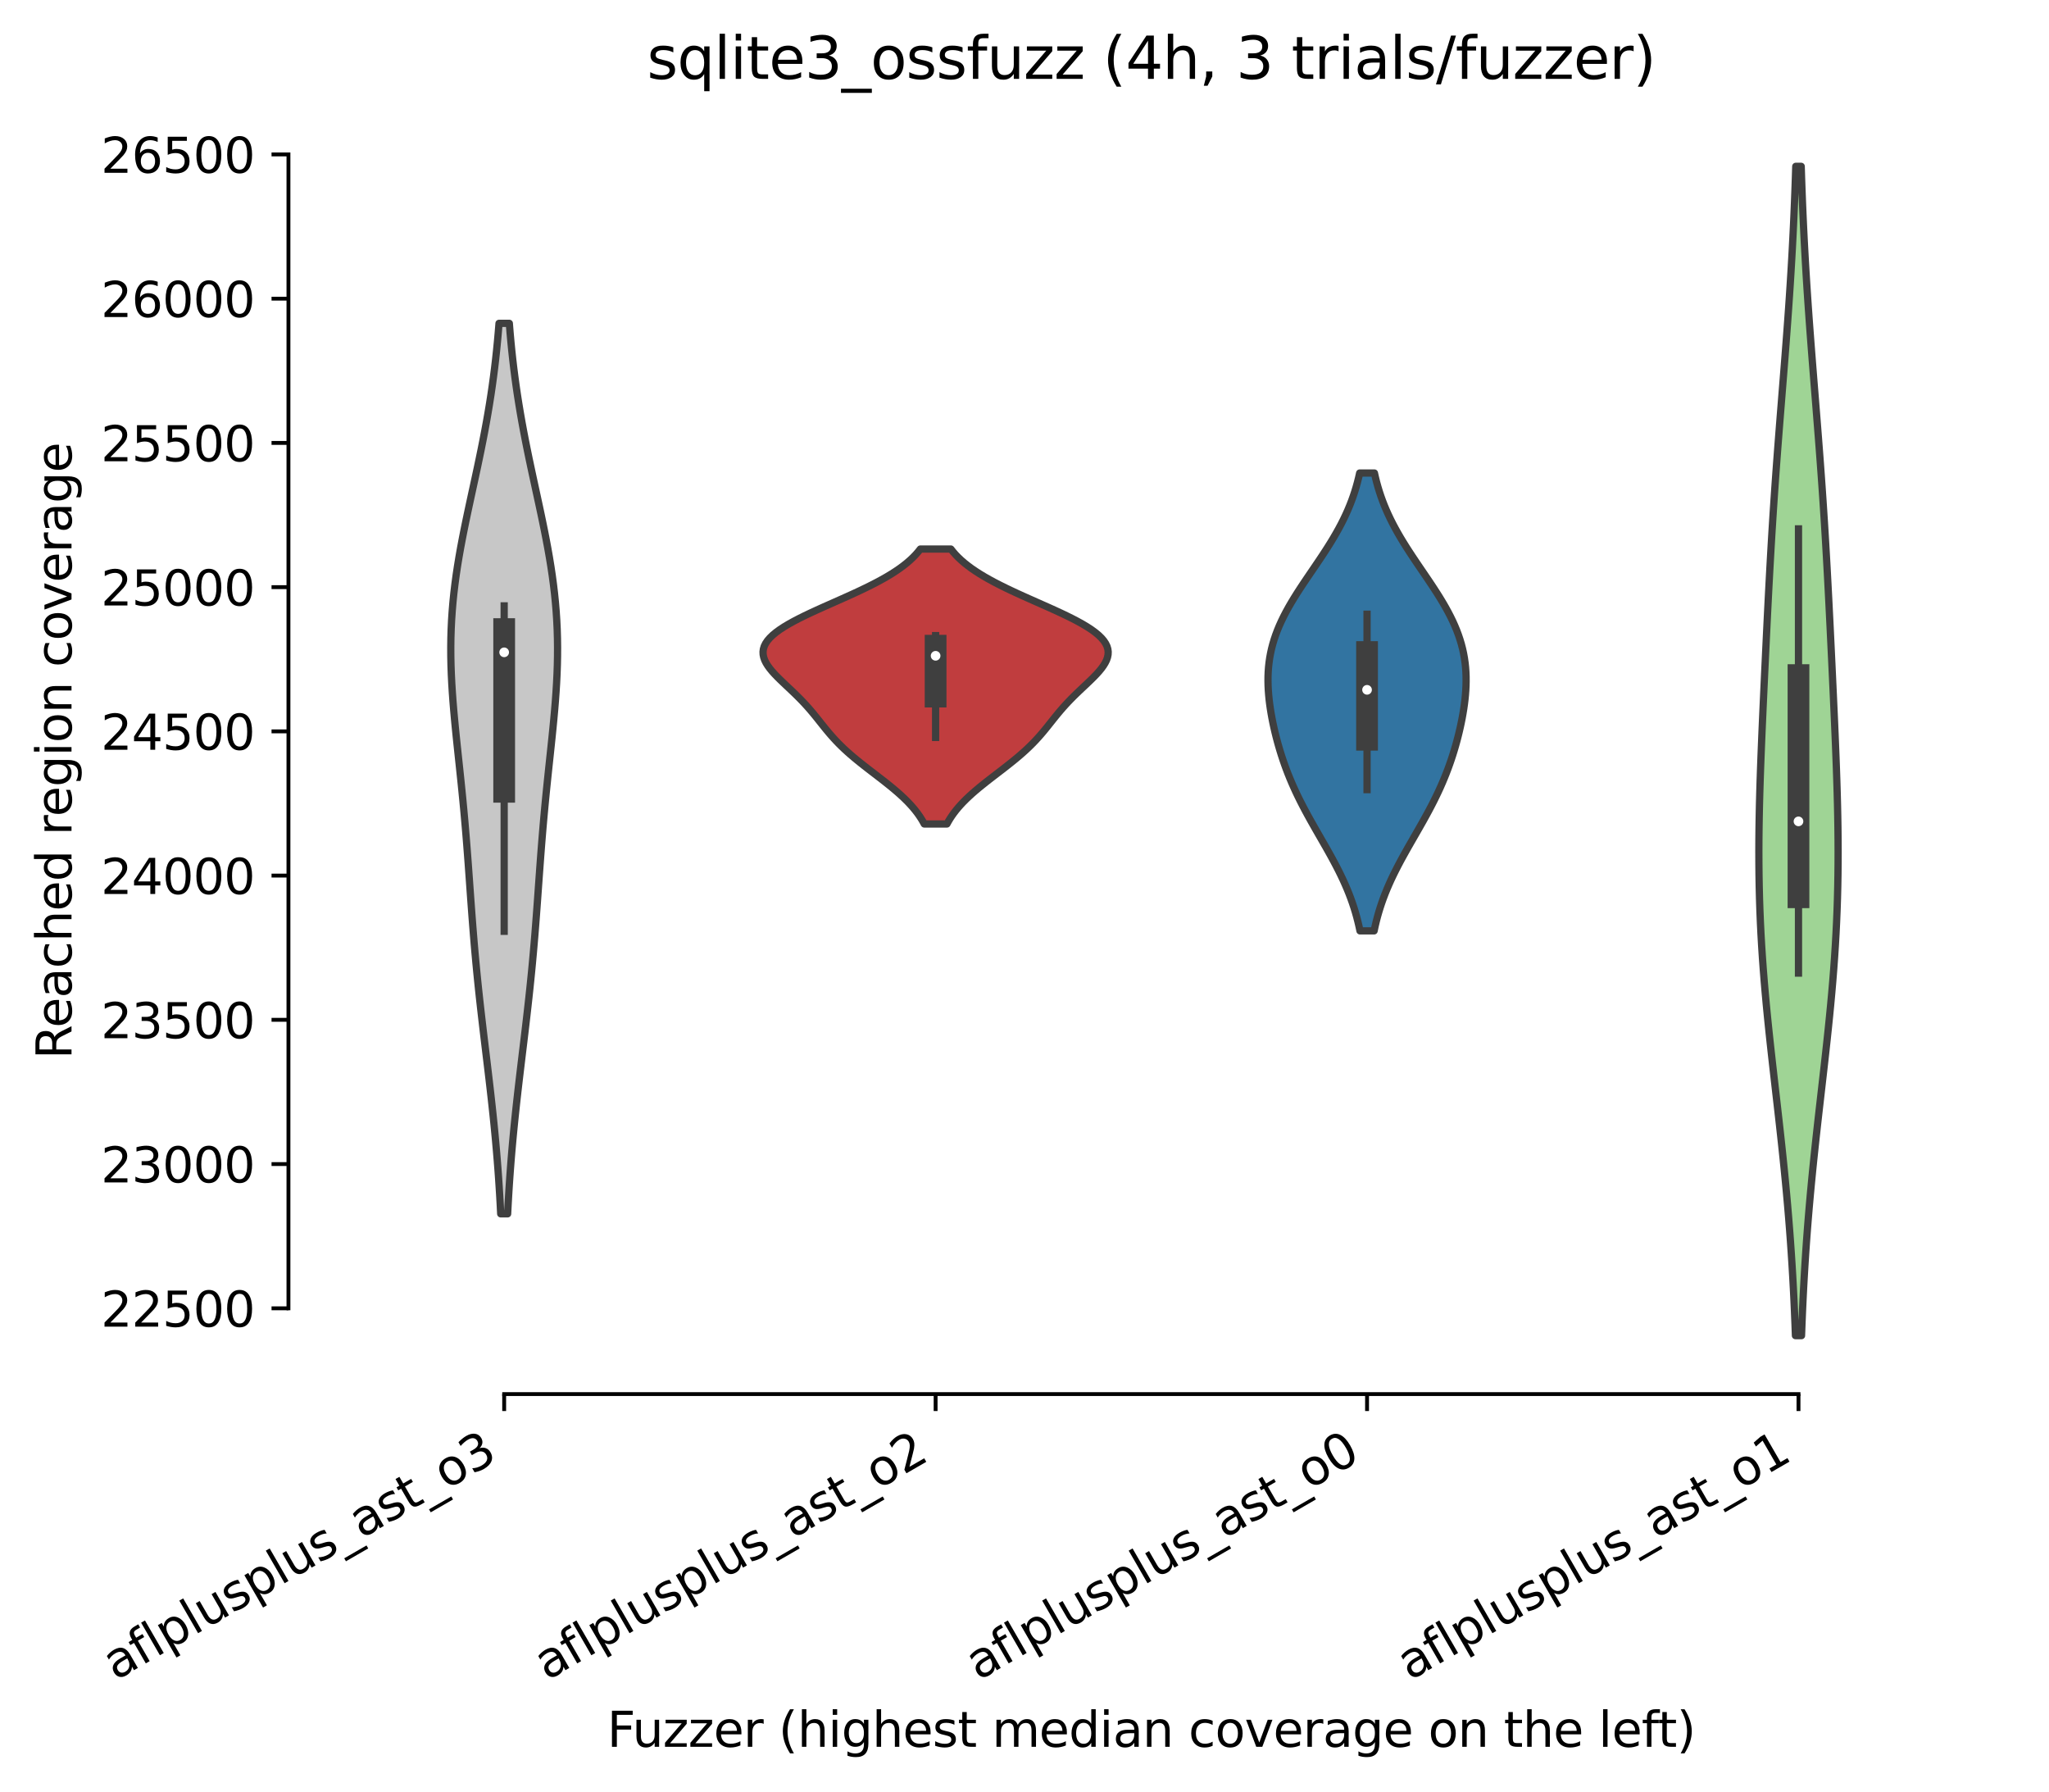 <?xml version="1.0" encoding="utf-8" standalone="no"?>
<!DOCTYPE svg PUBLIC "-//W3C//DTD SVG 1.1//EN"
  "http://www.w3.org/Graphics/SVG/1.1/DTD/svg11.dtd">
<svg xmlns:xlink="http://www.w3.org/1999/xlink" width="424.011pt" height="370.687pt" viewBox="0 0 424.011 370.687" xmlns="http://www.w3.org/2000/svg" version="1.1">
 <defs>
  <style type="text/css">*{stroke-linejoin: round; stroke-linecap: butt}</style>
 </defs>
 <g id="figure_1">
  <g id="patch_1">
   <path d="M 0 370.687 
L 424.011 370.687 
L 424.011 0 
L 0 0 
z
" style="fill: #ffffff"/>
  </g>
  <g id="axes_1">
   <g id="patch_2">
    <path d="M 59.691 288.43 
L 416.811 288.43 
L 416.811 22.318 
L 59.691 22.318 
z
" style="fill: #ffffff"/>
   </g>
   <g id="PolyCollection_1">
    <defs>
     <path id="mc267f695da" d="M 105.049 -119.552 
L 103.613 -119.552 
L 103.516 -121.413 
L 103.411 -123.274 
L 103.296 -125.135 
L 103.171 -126.996 
L 103.037 -128.857 
L 102.892 -130.718 
L 102.737 -132.579 
L 102.573 -134.44 
L 102.399 -136.301 
L 102.217 -138.162 
L 102.026 -140.023 
L 101.827 -141.884 
L 101.621 -143.745 
L 101.41 -145.606 
L 101.193 -147.467 
L 100.973 -149.328 
L 100.75 -151.189 
L 100.526 -153.05 
L 100.302 -154.911 
L 100.079 -156.772 
L 99.859 -158.633 
L 99.642 -160.494 
L 99.43 -162.355 
L 99.223 -164.216 
L 99.023 -166.077 
L 98.831 -167.938 
L 98.645 -169.799 
L 98.468 -171.66 
L 98.298 -173.521 
L 98.136 -175.382 
L 97.981 -177.243 
L 97.832 -179.104 
L 97.689 -180.965 
L 97.55 -182.826 
L 97.414 -184.687 
L 97.281 -186.548 
L 97.148 -188.409 
L 97.014 -190.27 
L 96.879 -192.131 
L 96.739 -193.992 
L 96.595 -195.853 
L 96.446 -197.715 
L 96.29 -199.576 
L 96.127 -201.437 
L 95.957 -203.298 
L 95.78 -205.159 
L 95.596 -207.02 
L 95.407 -208.881 
L 95.212 -210.742 
L 95.015 -212.603 
L 94.816 -214.464 
L 94.619 -216.325 
L 94.424 -218.186 
L 94.236 -220.047 
L 94.056 -221.908 
L 93.888 -223.769 
L 93.735 -225.63 
L 93.6 -227.491 
L 93.485 -229.352 
L 93.393 -231.213 
L 93.327 -233.074 
L 93.289 -234.935 
L 93.282 -236.796 
L 93.305 -238.657 
L 93.362 -240.518 
L 93.451 -242.379 
L 93.575 -244.24 
L 93.731 -246.101 
L 93.92 -247.962 
L 94.141 -249.823 
L 94.392 -251.684 
L 94.671 -253.545 
L 94.975 -255.406 
L 95.303 -257.267 
L 95.652 -259.128 
L 96.018 -260.989 
L 96.398 -262.85 
L 96.789 -264.711 
L 97.188 -266.572 
L 97.591 -268.433 
L 97.996 -270.294 
L 98.4 -272.155 
L 98.799 -274.016 
L 99.191 -275.877 
L 99.574 -277.738 
L 99.945 -279.599 
L 100.303 -281.46 
L 100.646 -283.321 
L 100.974 -285.182 
L 101.284 -287.043 
L 101.576 -288.904 
L 101.85 -290.765 
L 102.105 -292.626 
L 102.342 -294.487 
L 102.561 -296.348 
L 102.762 -298.209 
L 102.946 -300.07 
L 103.112 -301.931 
L 103.263 -303.792 
L 105.398 -303.792 
L 105.398 -303.792 
L 105.549 -301.931 
L 105.716 -300.07 
L 105.899 -298.209 
L 106.1 -296.348 
L 106.319 -294.487 
L 106.556 -292.626 
L 106.811 -290.765 
L 107.085 -288.904 
L 107.378 -287.043 
L 107.688 -285.182 
L 108.015 -283.321 
L 108.358 -281.46 
L 108.716 -279.599 
L 109.088 -277.738 
L 109.47 -275.877 
L 109.863 -274.016 
L 110.262 -272.155 
L 110.665 -270.294 
L 111.07 -268.433 
L 111.474 -266.572 
L 111.873 -264.711 
L 112.264 -262.85 
L 112.644 -260.989 
L 113.009 -259.128 
L 113.358 -257.267 
L 113.686 -255.406 
L 113.99 -253.545 
L 114.269 -251.684 
L 114.52 -249.823 
L 114.741 -247.962 
L 114.93 -246.101 
L 115.087 -244.24 
L 115.21 -242.379 
L 115.3 -240.518 
L 115.356 -238.657 
L 115.38 -236.796 
L 115.372 -234.935 
L 115.334 -233.074 
L 115.268 -231.213 
L 115.177 -229.352 
L 115.062 -227.491 
L 114.926 -225.63 
L 114.773 -223.769 
L 114.605 -221.908 
L 114.425 -220.047 
L 114.237 -218.186 
L 114.043 -216.325 
L 113.845 -214.464 
L 113.646 -212.603 
L 113.449 -210.742 
L 113.255 -208.881 
L 113.065 -207.02 
L 112.881 -205.159 
L 112.704 -203.298 
L 112.534 -201.437 
L 112.371 -199.576 
L 112.215 -197.715 
L 112.066 -195.853 
L 111.922 -193.992 
L 111.783 -192.131 
L 111.647 -190.27 
L 111.513 -188.409 
L 111.38 -186.548 
L 111.247 -184.687 
L 111.111 -182.826 
L 110.973 -180.965 
L 110.829 -179.104 
L 110.681 -177.243 
L 110.525 -175.382 
L 110.363 -173.521 
L 110.193 -171.66 
L 110.016 -169.799 
L 109.831 -167.938 
L 109.638 -166.077 
L 109.438 -164.216 
L 109.231 -162.355 
L 109.019 -160.494 
L 108.803 -158.633 
L 108.582 -156.772 
L 108.359 -154.911 
L 108.135 -153.05 
L 107.911 -151.189 
L 107.688 -149.328 
L 107.468 -147.467 
L 107.251 -145.606 
L 107.04 -143.745 
L 106.834 -141.884 
L 106.636 -140.023 
L 106.444 -138.162 
L 106.262 -136.301 
L 106.088 -134.44 
L 105.924 -132.579 
L 105.769 -130.718 
L 105.625 -128.857 
L 105.49 -126.996 
L 105.365 -125.135 
L 105.25 -123.274 
L 105.145 -121.413 
L 105.049 -119.552 
z
" style="stroke: #3f3f3f; stroke-width: 1.5"/>
    </defs>
    <g clip-path="url(#p5439f43800)">
     <use xlink:href="#mc267f695da" x="0" y="370.687" style="fill: #c7c7c7; stroke: #3f3f3f; stroke-width: 1.5"/>
    </g>
   </g>
   <g id="PolyCollection_2">
    <defs>
     <path id="m2f922501c6" d="M 195.957 -200.209 
L 191.265 -200.209 
L 190.947 -200.784 
L 190.599 -201.358 
L 190.219 -201.933 
L 189.807 -202.507 
L 189.361 -203.082 
L 188.882 -203.657 
L 188.37 -204.231 
L 187.826 -204.806 
L 187.25 -205.38 
L 186.643 -205.955 
L 186.009 -206.53 
L 185.348 -207.104 
L 184.664 -207.679 
L 183.961 -208.253 
L 183.24 -208.828 
L 182.506 -209.403 
L 181.763 -209.977 
L 181.016 -210.552 
L 180.267 -211.126 
L 179.522 -211.701 
L 178.785 -212.276 
L 178.059 -212.85 
L 177.347 -213.425 
L 176.654 -213.999 
L 175.981 -214.574 
L 175.331 -215.149 
L 174.704 -215.723 
L 174.103 -216.298 
L 173.526 -216.872 
L 172.973 -217.447 
L 172.443 -218.022 
L 171.933 -218.596 
L 171.441 -219.171 
L 170.963 -219.745 
L 170.497 -220.32 
L 170.037 -220.895 
L 169.58 -221.469 
L 169.122 -222.044 
L 168.658 -222.618 
L 168.185 -223.193 
L 167.7 -223.768 
L 167.199 -224.342 
L 166.681 -224.917 
L 166.145 -225.491 
L 165.591 -226.066 
L 165.019 -226.641 
L 164.431 -227.215 
L 163.831 -227.79 
L 163.223 -228.364 
L 162.613 -228.939 
L 162.005 -229.514 
L 161.409 -230.088 
L 160.83 -230.663 
L 160.279 -231.237 
L 159.763 -231.812 
L 159.293 -232.387 
L 158.876 -232.961 
L 158.523 -233.536 
L 158.241 -234.11 
L 158.038 -234.685 
L 157.922 -235.26 
L 157.899 -235.834 
L 157.973 -236.409 
L 158.149 -236.983 
L 158.429 -237.558 
L 158.814 -238.133 
L 159.305 -238.707 
L 159.898 -239.282 
L 160.591 -239.856 
L 161.38 -240.431 
L 162.258 -241.006 
L 163.219 -241.58 
L 164.256 -242.155 
L 165.359 -242.729 
L 166.519 -243.304 
L 167.727 -243.879 
L 168.973 -244.453 
L 170.246 -245.028 
L 171.535 -245.602 
L 172.833 -246.177 
L 174.127 -246.752 
L 175.411 -247.326 
L 176.675 -247.901 
L 177.911 -248.475 
L 179.113 -249.05 
L 180.274 -249.625 
L 181.39 -250.199 
L 182.456 -250.774 
L 183.468 -251.348 
L 184.424 -251.923 
L 185.322 -252.498 
L 186.162 -253.072 
L 186.942 -253.647 
L 187.665 -254.221 
L 188.329 -254.796 
L 188.938 -255.371 
L 189.493 -255.945 
L 189.996 -256.52 
L 190.45 -257.094 
L 196.771 -257.094 
L 196.771 -257.094 
L 197.226 -256.52 
L 197.729 -255.945 
L 198.283 -255.371 
L 198.892 -254.796 
L 199.557 -254.221 
L 200.279 -253.647 
L 201.059 -253.072 
L 201.899 -252.498 
L 202.797 -251.923 
L 203.753 -251.348 
L 204.765 -250.774 
L 205.831 -250.199 
L 206.947 -249.625 
L 208.108 -249.05 
L 209.31 -248.475 
L 210.546 -247.901 
L 211.81 -247.326 
L 213.094 -246.752 
L 214.389 -246.177 
L 215.686 -245.602 
L 216.976 -245.028 
L 218.248 -244.453 
L 219.494 -243.879 
L 220.702 -243.304 
L 221.862 -242.729 
L 222.965 -242.155 
L 224.002 -241.58 
L 224.963 -241.006 
L 225.842 -240.431 
L 226.63 -239.856 
L 227.323 -239.282 
L 227.917 -238.707 
L 228.407 -238.133 
L 228.792 -237.558 
L 229.072 -236.983 
L 229.248 -236.409 
L 229.323 -235.834 
L 229.299 -235.26 
L 229.183 -234.685 
L 228.981 -234.11 
L 228.699 -233.536 
L 228.345 -232.961 
L 227.928 -232.387 
L 227.458 -231.812 
L 226.942 -231.237 
L 226.391 -230.663 
L 225.813 -230.088 
L 225.216 -229.514 
L 224.609 -228.939 
L 223.998 -228.364 
L 223.39 -227.79 
L 222.79 -227.215 
L 222.203 -226.641 
L 221.631 -226.066 
L 221.076 -225.491 
L 220.54 -224.917 
L 220.022 -224.342 
L 219.522 -223.768 
L 219.036 -223.193 
L 218.563 -222.618 
L 218.099 -222.044 
L 217.641 -221.469 
L 217.184 -220.895 
L 216.725 -220.32 
L 216.258 -219.745 
L 215.781 -219.171 
L 215.288 -218.596 
L 214.779 -218.022 
L 214.248 -217.447 
L 213.695 -216.872 
L 213.119 -216.298 
L 212.517 -215.723 
L 211.891 -215.149 
L 211.24 -214.574 
L 210.567 -213.999 
L 209.874 -213.425 
L 209.162 -212.85 
L 208.436 -212.276 
L 207.699 -211.701 
L 206.954 -211.126 
L 206.205 -210.552 
L 205.458 -209.977 
L 204.715 -209.403 
L 203.981 -208.828 
L 203.261 -208.253 
L 202.557 -207.679 
L 201.873 -207.104 
L 201.212 -206.53 
L 200.578 -205.955 
L 199.972 -205.38 
L 199.395 -204.806 
L 198.851 -204.231 
L 198.339 -203.657 
L 197.86 -203.082 
L 197.414 -202.507 
L 197.002 -201.933 
L 196.622 -201.358 
L 196.274 -200.784 
L 195.957 -200.209 
z
" style="stroke: #3f3f3f; stroke-width: 1.5"/>
    </defs>
    <g clip-path="url(#p5439f43800)">
     <use xlink:href="#m2f922501c6" x="0" y="370.687" style="fill: #c03d3e; stroke: #3f3f3f; stroke-width: 1.5"/>
    </g>
   </g>
   <g id="PolyCollection_3">
    <defs>
     <path id="mf091b53739" d="M 284.354 -178.094 
L 281.428 -178.094 
L 281.223 -179.051 
L 280.997 -180.008 
L 280.75 -180.965 
L 280.48 -181.921 
L 280.187 -182.878 
L 279.87 -183.835 
L 279.53 -184.792 
L 279.166 -185.749 
L 278.778 -186.706 
L 278.368 -187.663 
L 277.936 -188.619 
L 277.483 -189.576 
L 277.011 -190.533 
L 276.521 -191.49 
L 276.015 -192.447 
L 275.495 -193.404 
L 274.965 -194.361 
L 274.425 -195.318 
L 273.879 -196.274 
L 273.329 -197.231 
L 272.779 -198.188 
L 272.23 -199.145 
L 271.686 -200.102 
L 271.148 -201.059 
L 270.619 -202.016 
L 270.101 -202.972 
L 269.596 -203.929 
L 269.106 -204.886 
L 268.631 -205.843 
L 268.173 -206.8 
L 267.733 -207.757 
L 267.312 -208.714 
L 266.908 -209.67 
L 266.523 -210.627 
L 266.156 -211.584 
L 265.807 -212.541 
L 265.476 -213.498 
L 265.161 -214.455 
L 264.863 -215.412 
L 264.581 -216.368 
L 264.314 -217.325 
L 264.063 -218.282 
L 263.827 -219.239 
L 263.606 -220.196 
L 263.401 -221.153 
L 263.211 -222.11 
L 263.038 -223.067 
L 262.882 -224.023 
L 262.745 -224.98 
L 262.628 -225.937 
L 262.533 -226.894 
L 262.46 -227.851 
L 262.412 -228.808 
L 262.391 -229.765 
L 262.398 -230.721 
L 262.435 -231.678 
L 262.504 -232.635 
L 262.607 -233.592 
L 262.744 -234.549 
L 262.917 -235.506 
L 263.127 -236.463 
L 263.375 -237.419 
L 263.66 -238.376 
L 263.983 -239.333 
L 264.344 -240.29 
L 264.74 -241.247 
L 265.173 -242.204 
L 265.639 -243.161 
L 266.137 -244.117 
L 266.664 -245.074 
L 267.219 -246.031 
L 267.798 -246.988 
L 268.397 -247.945 
L 269.015 -248.902 
L 269.646 -249.859 
L 270.289 -250.816 
L 270.937 -251.772 
L 271.589 -252.729 
L 272.241 -253.686 
L 272.888 -254.643 
L 273.528 -255.6 
L 274.157 -256.557 
L 274.772 -257.514 
L 275.37 -258.47 
L 275.948 -259.427 
L 276.506 -260.384 
L 277.04 -261.341 
L 277.549 -262.298 
L 278.031 -263.255 
L 278.487 -264.212 
L 278.915 -265.168 
L 279.315 -266.125 
L 279.687 -267.082 
L 280.031 -268.039 
L 280.349 -268.996 
L 280.639 -269.953 
L 280.905 -270.91 
L 281.146 -271.866 
L 281.364 -272.823 
L 284.417 -272.823 
L 284.417 -272.823 
L 284.635 -271.866 
L 284.876 -270.91 
L 285.142 -269.953 
L 285.433 -268.996 
L 285.75 -268.039 
L 286.094 -267.082 
L 286.466 -266.125 
L 286.866 -265.168 
L 287.294 -264.212 
L 287.75 -263.255 
L 288.233 -262.298 
L 288.742 -261.341 
L 289.276 -260.384 
L 289.833 -259.427 
L 290.412 -258.47 
L 291.01 -257.514 
L 291.625 -256.557 
L 292.253 -255.6 
L 292.893 -254.643 
L 293.54 -253.686 
L 294.192 -252.729 
L 294.844 -251.772 
L 295.493 -250.816 
L 296.135 -249.859 
L 296.766 -248.902 
L 297.384 -247.945 
L 297.984 -246.988 
L 298.562 -246.031 
L 299.117 -245.074 
L 299.645 -244.117 
L 300.142 -243.161 
L 300.609 -242.204 
L 301.041 -241.247 
L 301.438 -240.29 
L 301.798 -239.333 
L 302.121 -238.376 
L 302.406 -237.419 
L 302.654 -236.463 
L 302.864 -235.506 
L 303.037 -234.549 
L 303.174 -233.592 
L 303.277 -232.635 
L 303.346 -231.678 
L 303.383 -230.721 
L 303.39 -229.765 
L 303.369 -228.808 
L 303.321 -227.851 
L 303.249 -226.894 
L 303.153 -225.937 
L 303.036 -224.98 
L 302.899 -224.023 
L 302.743 -223.067 
L 302.57 -222.11 
L 302.381 -221.153 
L 302.175 -220.196 
L 301.954 -219.239 
L 301.718 -218.282 
L 301.467 -217.325 
L 301.2 -216.368 
L 300.918 -215.412 
L 300.62 -214.455 
L 300.306 -213.498 
L 299.974 -212.541 
L 299.625 -211.584 
L 299.258 -210.627 
L 298.873 -209.67 
L 298.47 -208.714 
L 298.048 -207.757 
L 297.608 -206.8 
L 297.15 -205.843 
L 296.676 -204.886 
L 296.185 -203.929 
L 295.68 -202.972 
L 295.162 -202.016 
L 294.634 -201.059 
L 294.096 -200.102 
L 293.551 -199.145 
L 293.002 -198.188 
L 292.452 -197.231 
L 291.902 -196.274 
L 291.356 -195.318 
L 290.817 -194.361 
L 290.286 -193.404 
L 289.766 -192.447 
L 289.261 -191.49 
L 288.771 -190.533 
L 288.298 -189.576 
L 287.845 -188.619 
L 287.413 -187.663 
L 287.003 -186.706 
L 286.616 -185.749 
L 286.252 -184.792 
L 285.911 -183.835 
L 285.595 -182.878 
L 285.301 -181.921 
L 285.031 -180.965 
L 284.784 -180.008 
L 284.558 -179.051 
L 284.354 -178.094 
z
" style="stroke: #3f3f3f; stroke-width: 1.5"/>
    </defs>
    <g clip-path="url(#p5439f43800)">
     <use xlink:href="#mf091b53739" x="0" y="370.687" style="fill: #3274a1; stroke: #3f3f3f; stroke-width: 1.5"/>
    </g>
   </g>
   <g id="PolyCollection_4">
    <defs>
     <path id="m64fda41fdf" d="M 372.802 -94.353 
L 371.539 -94.353 
L 371.448 -96.796 
L 371.347 -99.24 
L 371.236 -101.684 
L 371.113 -104.127 
L 370.979 -106.571 
L 370.834 -109.015 
L 370.676 -111.458 
L 370.506 -113.902 
L 370.324 -116.345 
L 370.129 -118.789 
L 369.923 -121.233 
L 369.705 -123.676 
L 369.476 -126.12 
L 369.236 -128.564 
L 368.987 -131.007 
L 368.729 -133.451 
L 368.464 -135.895 
L 368.193 -138.338 
L 367.917 -140.782 
L 367.638 -143.225 
L 367.358 -145.669 
L 367.079 -148.113 
L 366.801 -150.556 
L 366.528 -153 
L 366.261 -155.444 
L 366.002 -157.887 
L 365.752 -160.331 
L 365.514 -162.775 
L 365.29 -165.218 
L 365.079 -167.662 
L 364.885 -170.105 
L 364.708 -172.549 
L 364.549 -174.993 
L 364.409 -177.436 
L 364.289 -179.88 
L 364.188 -182.324 
L 364.106 -184.767 
L 364.045 -187.211 
L 364.002 -189.655 
L 363.978 -192.098 
L 363.971 -194.542 
L 363.981 -196.985 
L 364.007 -199.429 
L 364.047 -201.873 
L 364.099 -204.316 
L 364.164 -206.76 
L 364.238 -209.204 
L 364.321 -211.647 
L 364.412 -214.091 
L 364.509 -216.535 
L 364.61 -218.978 
L 364.716 -221.422 
L 364.824 -223.865 
L 364.935 -226.309 
L 365.047 -228.753 
L 365.161 -231.196 
L 365.276 -233.64 
L 365.392 -236.084 
L 365.509 -238.527 
L 365.628 -240.971 
L 365.748 -243.415 
L 365.87 -245.858 
L 365.995 -248.302 
L 366.124 -250.745 
L 366.256 -253.189 
L 366.392 -255.633 
L 366.533 -258.076 
L 366.679 -260.52 
L 366.831 -262.964 
L 366.988 -265.407 
L 367.151 -267.851 
L 367.319 -270.295 
L 367.493 -272.738 
L 367.672 -275.182 
L 367.856 -277.625 
L 368.044 -280.069 
L 368.235 -282.513 
L 368.428 -284.956 
L 368.624 -287.4 
L 368.819 -289.844 
L 369.015 -292.287 
L 369.209 -294.731 
L 369.402 -297.175 
L 369.59 -299.618 
L 369.775 -302.062 
L 369.955 -304.505 
L 370.129 -306.949 
L 370.296 -309.393 
L 370.456 -311.836 
L 370.609 -314.28 
L 370.753 -316.724 
L 370.89 -319.167 
L 371.017 -321.611 
L 371.137 -324.055 
L 371.247 -326.498 
L 371.349 -328.942 
L 371.443 -331.385 
L 371.529 -333.829 
L 371.607 -336.273 
L 372.735 -336.273 
L 372.735 -336.273 
L 372.812 -333.829 
L 372.898 -331.385 
L 372.992 -328.942 
L 373.094 -326.498 
L 373.205 -324.055 
L 373.324 -321.611 
L 373.452 -319.167 
L 373.588 -316.724 
L 373.732 -314.28 
L 373.885 -311.836 
L 374.045 -309.393 
L 374.213 -306.949 
L 374.386 -304.505 
L 374.566 -302.062 
L 374.751 -299.618 
L 374.94 -297.175 
L 375.132 -294.731 
L 375.326 -292.287 
L 375.522 -289.844 
L 375.718 -287.4 
L 375.913 -284.956 
L 376.106 -282.513 
L 376.298 -280.069 
L 376.485 -277.625 
L 376.669 -275.182 
L 376.848 -272.738 
L 377.022 -270.295 
L 377.191 -267.851 
L 377.353 -265.407 
L 377.511 -262.964 
L 377.662 -260.52 
L 377.808 -258.076 
L 377.949 -255.633 
L 378.086 -253.189 
L 378.218 -250.745 
L 378.346 -248.302 
L 378.471 -245.858 
L 378.593 -243.415 
L 378.714 -240.971 
L 378.832 -238.527 
L 378.949 -236.084 
L 379.065 -233.64 
L 379.18 -231.196 
L 379.294 -228.753 
L 379.406 -226.309 
L 379.517 -223.865 
L 379.626 -221.422 
L 379.731 -218.978 
L 379.833 -216.535 
L 379.929 -214.091 
L 380.02 -211.647 
L 380.103 -209.204 
L 380.177 -206.76 
L 380.242 -204.316 
L 380.295 -201.873 
L 380.334 -199.429 
L 380.36 -196.985 
L 380.37 -194.542 
L 380.364 -192.098 
L 380.339 -189.655 
L 380.297 -187.211 
L 380.235 -184.767 
L 380.154 -182.324 
L 380.053 -179.88 
L 379.932 -177.436 
L 379.792 -174.993 
L 379.633 -172.549 
L 379.456 -170.105 
L 379.262 -167.662 
L 379.052 -165.218 
L 378.827 -162.775 
L 378.589 -160.331 
L 378.339 -157.887 
L 378.08 -155.444 
L 377.813 -153 
L 377.54 -150.556 
L 377.263 -148.113 
L 376.983 -145.669 
L 376.703 -143.225 
L 376.424 -140.782 
L 376.148 -138.338 
L 375.877 -135.895 
L 375.612 -133.451 
L 375.354 -131.007 
L 375.105 -128.564 
L 374.866 -126.12 
L 374.636 -123.676 
L 374.418 -121.233 
L 374.212 -118.789 
L 374.018 -116.345 
L 373.835 -113.902 
L 373.665 -111.458 
L 373.508 -109.015 
L 373.362 -106.571 
L 373.228 -104.127 
L 373.106 -101.684 
L 372.994 -99.24 
L 372.893 -96.796 
L 372.802 -94.353 
z
" style="stroke: #3f3f3f; stroke-width: 1.5"/>
    </defs>
    <g clip-path="url(#p5439f43800)">
     <use xlink:href="#m64fda41fdf" x="0" y="370.687" style="fill: #9fd495; stroke: #3f3f3f; stroke-width: 1.5"/>
    </g>
   </g>
   <g id="matplotlib.axis_1">
    <g id="xtick_1">
     <g id="line2d_1">
      <defs>
       <path id="m3dad6f340e" d="M 0 0 
L 0 3.5 
" style="stroke: #000000; stroke-width: 0.8"/>
      </defs>
      <g>
       <use xlink:href="#m3dad6f340e" x="104.331" y="288.43" style="stroke: #000000; stroke-width: 0.8"/>
      </g>
     </g>
     <g id="text_1">
      <!-- aflplusplus_ast_o3 -->
      <g transform="translate(23.9 347.767)rotate(-30)scale(0.1 -0.1)">
       <defs>
        <path id="DejaVuSans-61" d="M 2194 1759 
Q 1497 1759 1228 1600 
Q 959 1441 959 1056 
Q 959 750 1161 570 
Q 1363 391 1709 391 
Q 2188 391 2477 730 
Q 2766 1069 2766 1631 
L 2766 1759 
L 2194 1759 
z
M 3341 1997 
L 3341 0 
L 2766 0 
L 2766 531 
Q 2569 213 2275 61 
Q 1981 -91 1556 -91 
Q 1019 -91 701 211 
Q 384 513 384 1019 
Q 384 1609 779 1909 
Q 1175 2209 1959 2209 
L 2766 2209 
L 2766 2266 
Q 2766 2663 2505 2880 
Q 2244 3097 1772 3097 
Q 1472 3097 1187 3025 
Q 903 2953 641 2809 
L 641 3341 
Q 956 3463 1253 3523 
Q 1550 3584 1831 3584 
Q 2591 3584 2966 3190 
Q 3341 2797 3341 1997 
z
" transform="scale(0.016)"/>
        <path id="DejaVuSans-66" d="M 2375 4863 
L 2375 4384 
L 1825 4384 
Q 1516 4384 1395 4259 
Q 1275 4134 1275 3809 
L 1275 3500 
L 2222 3500 
L 2222 3053 
L 1275 3053 
L 1275 0 
L 697 0 
L 697 3053 
L 147 3053 
L 147 3500 
L 697 3500 
L 697 3744 
Q 697 4328 969 4595 
Q 1241 4863 1831 4863 
L 2375 4863 
z
" transform="scale(0.016)"/>
        <path id="DejaVuSans-6c" d="M 603 4863 
L 1178 4863 
L 1178 0 
L 603 0 
L 603 4863 
z
" transform="scale(0.016)"/>
        <path id="DejaVuSans-70" d="M 1159 525 
L 1159 -1331 
L 581 -1331 
L 581 3500 
L 1159 3500 
L 1159 2969 
Q 1341 3281 1617 3432 
Q 1894 3584 2278 3584 
Q 2916 3584 3314 3078 
Q 3713 2572 3713 1747 
Q 3713 922 3314 415 
Q 2916 -91 2278 -91 
Q 1894 -91 1617 61 
Q 1341 213 1159 525 
z
M 3116 1747 
Q 3116 2381 2855 2742 
Q 2594 3103 2138 3103 
Q 1681 3103 1420 2742 
Q 1159 2381 1159 1747 
Q 1159 1113 1420 752 
Q 1681 391 2138 391 
Q 2594 391 2855 752 
Q 3116 1113 3116 1747 
z
" transform="scale(0.016)"/>
        <path id="DejaVuSans-75" d="M 544 1381 
L 544 3500 
L 1119 3500 
L 1119 1403 
Q 1119 906 1312 657 
Q 1506 409 1894 409 
Q 2359 409 2629 706 
Q 2900 1003 2900 1516 
L 2900 3500 
L 3475 3500 
L 3475 0 
L 2900 0 
L 2900 538 
Q 2691 219 2414 64 
Q 2138 -91 1772 -91 
Q 1169 -91 856 284 
Q 544 659 544 1381 
z
M 1991 3584 
L 1991 3584 
z
" transform="scale(0.016)"/>
        <path id="DejaVuSans-73" d="M 2834 3397 
L 2834 2853 
Q 2591 2978 2328 3040 
Q 2066 3103 1784 3103 
Q 1356 3103 1142 2972 
Q 928 2841 928 2578 
Q 928 2378 1081 2264 
Q 1234 2150 1697 2047 
L 1894 2003 
Q 2506 1872 2764 1633 
Q 3022 1394 3022 966 
Q 3022 478 2636 193 
Q 2250 -91 1575 -91 
Q 1294 -91 989 -36 
Q 684 19 347 128 
L 347 722 
Q 666 556 975 473 
Q 1284 391 1588 391 
Q 1994 391 2212 530 
Q 2431 669 2431 922 
Q 2431 1156 2273 1281 
Q 2116 1406 1581 1522 
L 1381 1569 
Q 847 1681 609 1914 
Q 372 2147 372 2553 
Q 372 3047 722 3315 
Q 1072 3584 1716 3584 
Q 2034 3584 2315 3537 
Q 2597 3491 2834 3397 
z
" transform="scale(0.016)"/>
        <path id="DejaVuSans-5f" d="M 3263 -1063 
L 3263 -1509 
L -63 -1509 
L -63 -1063 
L 3263 -1063 
z
" transform="scale(0.016)"/>
        <path id="DejaVuSans-74" d="M 1172 4494 
L 1172 3500 
L 2356 3500 
L 2356 3053 
L 1172 3053 
L 1172 1153 
Q 1172 725 1289 603 
Q 1406 481 1766 481 
L 2356 481 
L 2356 0 
L 1766 0 
Q 1100 0 847 248 
Q 594 497 594 1153 
L 594 3053 
L 172 3053 
L 172 3500 
L 594 3500 
L 594 4494 
L 1172 4494 
z
" transform="scale(0.016)"/>
        <path id="DejaVuSans-6f" d="M 1959 3097 
Q 1497 3097 1228 2736 
Q 959 2375 959 1747 
Q 959 1119 1226 758 
Q 1494 397 1959 397 
Q 2419 397 2687 759 
Q 2956 1122 2956 1747 
Q 2956 2369 2687 2733 
Q 2419 3097 1959 3097 
z
M 1959 3584 
Q 2709 3584 3137 3096 
Q 3566 2609 3566 1747 
Q 3566 888 3137 398 
Q 2709 -91 1959 -91 
Q 1206 -91 779 398 
Q 353 888 353 1747 
Q 353 2609 779 3096 
Q 1206 3584 1959 3584 
z
" transform="scale(0.016)"/>
        <path id="DejaVuSans-33" d="M 2597 2516 
Q 3050 2419 3304 2112 
Q 3559 1806 3559 1356 
Q 3559 666 3084 287 
Q 2609 -91 1734 -91 
Q 1441 -91 1130 -33 
Q 819 25 488 141 
L 488 750 
Q 750 597 1062 519 
Q 1375 441 1716 441 
Q 2309 441 2620 675 
Q 2931 909 2931 1356 
Q 2931 1769 2642 2001 
Q 2353 2234 1838 2234 
L 1294 2234 
L 1294 2753 
L 1863 2753 
Q 2328 2753 2575 2939 
Q 2822 3125 2822 3475 
Q 2822 3834 2567 4026 
Q 2313 4219 1838 4219 
Q 1578 4219 1281 4162 
Q 984 4106 628 3988 
L 628 4550 
Q 988 4650 1302 4700 
Q 1616 4750 1894 4750 
Q 2613 4750 3031 4423 
Q 3450 4097 3450 3541 
Q 3450 3153 3228 2886 
Q 3006 2619 2597 2516 
z
" transform="scale(0.016)"/>
       </defs>
       <use xlink:href="#DejaVuSans-61"/>
       <use xlink:href="#DejaVuSans-66" x="61.279"/>
       <use xlink:href="#DejaVuSans-6c" x="96.484"/>
       <use xlink:href="#DejaVuSans-70" x="124.268"/>
       <use xlink:href="#DejaVuSans-6c" x="187.744"/>
       <use xlink:href="#DejaVuSans-75" x="215.527"/>
       <use xlink:href="#DejaVuSans-73" x="278.906"/>
       <use xlink:href="#DejaVuSans-70" x="331.006"/>
       <use xlink:href="#DejaVuSans-6c" x="394.482"/>
       <use xlink:href="#DejaVuSans-75" x="422.266"/>
       <use xlink:href="#DejaVuSans-73" x="485.645"/>
       <use xlink:href="#DejaVuSans-5f" x="537.744"/>
       <use xlink:href="#DejaVuSans-61" x="587.744"/>
       <use xlink:href="#DejaVuSans-73" x="649.023"/>
       <use xlink:href="#DejaVuSans-74" x="701.123"/>
       <use xlink:href="#DejaVuSans-5f" x="740.332"/>
       <use xlink:href="#DejaVuSans-6f" x="790.332"/>
       <use xlink:href="#DejaVuSans-33" x="851.514"/>
      </g>
     </g>
    </g>
    <g id="xtick_2">
     <g id="line2d_2">
      <g>
       <use xlink:href="#m3dad6f340e" x="193.611" y="288.43" style="stroke: #000000; stroke-width: 0.8"/>
      </g>
     </g>
     <g id="text_2">
      <!-- aflplusplus_ast_o2 -->
      <g transform="translate(113.18 347.767)rotate(-30)scale(0.1 -0.1)">
       <defs>
        <path id="DejaVuSans-32" d="M 1228 531 
L 3431 531 
L 3431 0 
L 469 0 
L 469 531 
Q 828 903 1448 1529 
Q 2069 2156 2228 2338 
Q 2531 2678 2651 2914 
Q 2772 3150 2772 3378 
Q 2772 3750 2511 3984 
Q 2250 4219 1831 4219 
Q 1534 4219 1204 4116 
Q 875 4013 500 3803 
L 500 4441 
Q 881 4594 1212 4672 
Q 1544 4750 1819 4750 
Q 2544 4750 2975 4387 
Q 3406 4025 3406 3419 
Q 3406 3131 3298 2873 
Q 3191 2616 2906 2266 
Q 2828 2175 2409 1742 
Q 1991 1309 1228 531 
z
" transform="scale(0.016)"/>
       </defs>
       <use xlink:href="#DejaVuSans-61"/>
       <use xlink:href="#DejaVuSans-66" x="61.279"/>
       <use xlink:href="#DejaVuSans-6c" x="96.484"/>
       <use xlink:href="#DejaVuSans-70" x="124.268"/>
       <use xlink:href="#DejaVuSans-6c" x="187.744"/>
       <use xlink:href="#DejaVuSans-75" x="215.527"/>
       <use xlink:href="#DejaVuSans-73" x="278.906"/>
       <use xlink:href="#DejaVuSans-70" x="331.006"/>
       <use xlink:href="#DejaVuSans-6c" x="394.482"/>
       <use xlink:href="#DejaVuSans-75" x="422.266"/>
       <use xlink:href="#DejaVuSans-73" x="485.645"/>
       <use xlink:href="#DejaVuSans-5f" x="537.744"/>
       <use xlink:href="#DejaVuSans-61" x="587.744"/>
       <use xlink:href="#DejaVuSans-73" x="649.023"/>
       <use xlink:href="#DejaVuSans-74" x="701.123"/>
       <use xlink:href="#DejaVuSans-5f" x="740.332"/>
       <use xlink:href="#DejaVuSans-6f" x="790.332"/>
       <use xlink:href="#DejaVuSans-32" x="851.514"/>
      </g>
     </g>
    </g>
    <g id="xtick_3">
     <g id="line2d_3">
      <g>
       <use xlink:href="#m3dad6f340e" x="282.891" y="288.43" style="stroke: #000000; stroke-width: 0.8"/>
      </g>
     </g>
     <g id="text_3">
      <!-- aflplusplus_ast_o0 -->
      <g transform="translate(202.46 347.767)rotate(-30)scale(0.1 -0.1)">
       <defs>
        <path id="DejaVuSans-30" d="M 2034 4250 
Q 1547 4250 1301 3770 
Q 1056 3291 1056 2328 
Q 1056 1369 1301 889 
Q 1547 409 2034 409 
Q 2525 409 2770 889 
Q 3016 1369 3016 2328 
Q 3016 3291 2770 3770 
Q 2525 4250 2034 4250 
z
M 2034 4750 
Q 2819 4750 3233 4129 
Q 3647 3509 3647 2328 
Q 3647 1150 3233 529 
Q 2819 -91 2034 -91 
Q 1250 -91 836 529 
Q 422 1150 422 2328 
Q 422 3509 836 4129 
Q 1250 4750 2034 4750 
z
" transform="scale(0.016)"/>
       </defs>
       <use xlink:href="#DejaVuSans-61"/>
       <use xlink:href="#DejaVuSans-66" x="61.279"/>
       <use xlink:href="#DejaVuSans-6c" x="96.484"/>
       <use xlink:href="#DejaVuSans-70" x="124.268"/>
       <use xlink:href="#DejaVuSans-6c" x="187.744"/>
       <use xlink:href="#DejaVuSans-75" x="215.527"/>
       <use xlink:href="#DejaVuSans-73" x="278.906"/>
       <use xlink:href="#DejaVuSans-70" x="331.006"/>
       <use xlink:href="#DejaVuSans-6c" x="394.482"/>
       <use xlink:href="#DejaVuSans-75" x="422.266"/>
       <use xlink:href="#DejaVuSans-73" x="485.645"/>
       <use xlink:href="#DejaVuSans-5f" x="537.744"/>
       <use xlink:href="#DejaVuSans-61" x="587.744"/>
       <use xlink:href="#DejaVuSans-73" x="649.023"/>
       <use xlink:href="#DejaVuSans-74" x="701.123"/>
       <use xlink:href="#DejaVuSans-5f" x="740.332"/>
       <use xlink:href="#DejaVuSans-6f" x="790.332"/>
       <use xlink:href="#DejaVuSans-30" x="851.514"/>
      </g>
     </g>
    </g>
    <g id="xtick_4">
     <g id="line2d_4">
      <g>
       <use xlink:href="#m3dad6f340e" x="372.171" y="288.43" style="stroke: #000000; stroke-width: 0.8"/>
      </g>
     </g>
     <g id="text_4">
      <!-- aflplusplus_ast_o1 -->
      <g transform="translate(291.74 347.767)rotate(-30)scale(0.1 -0.1)">
       <defs>
        <path id="DejaVuSans-31" d="M 794 531 
L 1825 531 
L 1825 4091 
L 703 3866 
L 703 4441 
L 1819 4666 
L 2450 4666 
L 2450 531 
L 3481 531 
L 3481 0 
L 794 0 
L 794 531 
z
" transform="scale(0.016)"/>
       </defs>
       <use xlink:href="#DejaVuSans-61"/>
       <use xlink:href="#DejaVuSans-66" x="61.279"/>
       <use xlink:href="#DejaVuSans-6c" x="96.484"/>
       <use xlink:href="#DejaVuSans-70" x="124.268"/>
       <use xlink:href="#DejaVuSans-6c" x="187.744"/>
       <use xlink:href="#DejaVuSans-75" x="215.527"/>
       <use xlink:href="#DejaVuSans-73" x="278.906"/>
       <use xlink:href="#DejaVuSans-70" x="331.006"/>
       <use xlink:href="#DejaVuSans-6c" x="394.482"/>
       <use xlink:href="#DejaVuSans-75" x="422.266"/>
       <use xlink:href="#DejaVuSans-73" x="485.645"/>
       <use xlink:href="#DejaVuSans-5f" x="537.744"/>
       <use xlink:href="#DejaVuSans-61" x="587.744"/>
       <use xlink:href="#DejaVuSans-73" x="649.023"/>
       <use xlink:href="#DejaVuSans-74" x="701.123"/>
       <use xlink:href="#DejaVuSans-5f" x="740.332"/>
       <use xlink:href="#DejaVuSans-6f" x="790.332"/>
       <use xlink:href="#DejaVuSans-31" x="851.514"/>
      </g>
     </g>
    </g>
    <g id="text_5">
     <!-- Fuzzer (highest median coverage on the left) -->
     <g transform="translate(125.633 361.407)scale(0.1 -0.1)">
      <defs>
       <path id="DejaVuSans-46" d="M 628 4666 
L 3309 4666 
L 3309 4134 
L 1259 4134 
L 1259 2759 
L 3109 2759 
L 3109 2228 
L 1259 2228 
L 1259 0 
L 628 0 
L 628 4666 
z
" transform="scale(0.016)"/>
       <path id="DejaVuSans-7a" d="M 353 3500 
L 3084 3500 
L 3084 2975 
L 922 459 
L 3084 459 
L 3084 0 
L 275 0 
L 275 525 
L 2438 3041 
L 353 3041 
L 353 3500 
z
" transform="scale(0.016)"/>
       <path id="DejaVuSans-65" d="M 3597 1894 
L 3597 1613 
L 953 1613 
Q 991 1019 1311 708 
Q 1631 397 2203 397 
Q 2534 397 2845 478 
Q 3156 559 3463 722 
L 3463 178 
Q 3153 47 2828 -22 
Q 2503 -91 2169 -91 
Q 1331 -91 842 396 
Q 353 884 353 1716 
Q 353 2575 817 3079 
Q 1281 3584 2069 3584 
Q 2775 3584 3186 3129 
Q 3597 2675 3597 1894 
z
M 3022 2063 
Q 3016 2534 2758 2815 
Q 2500 3097 2075 3097 
Q 1594 3097 1305 2825 
Q 1016 2553 972 2059 
L 3022 2063 
z
" transform="scale(0.016)"/>
       <path id="DejaVuSans-72" d="M 2631 2963 
Q 2534 3019 2420 3045 
Q 2306 3072 2169 3072 
Q 1681 3072 1420 2755 
Q 1159 2438 1159 1844 
L 1159 0 
L 581 0 
L 581 3500 
L 1159 3500 
L 1159 2956 
Q 1341 3275 1631 3429 
Q 1922 3584 2338 3584 
Q 2397 3584 2469 3576 
Q 2541 3569 2628 3553 
L 2631 2963 
z
" transform="scale(0.016)"/>
       <path id="DejaVuSans-20" transform="scale(0.016)"/>
       <path id="DejaVuSans-28" d="M 1984 4856 
Q 1566 4138 1362 3434 
Q 1159 2731 1159 2009 
Q 1159 1288 1364 580 
Q 1569 -128 1984 -844 
L 1484 -844 
Q 1016 -109 783 600 
Q 550 1309 550 2009 
Q 550 2706 781 3412 
Q 1013 4119 1484 4856 
L 1984 4856 
z
" transform="scale(0.016)"/>
       <path id="DejaVuSans-68" d="M 3513 2113 
L 3513 0 
L 2938 0 
L 2938 2094 
Q 2938 2591 2744 2837 
Q 2550 3084 2163 3084 
Q 1697 3084 1428 2787 
Q 1159 2491 1159 1978 
L 1159 0 
L 581 0 
L 581 4863 
L 1159 4863 
L 1159 2956 
Q 1366 3272 1645 3428 
Q 1925 3584 2291 3584 
Q 2894 3584 3203 3211 
Q 3513 2838 3513 2113 
z
" transform="scale(0.016)"/>
       <path id="DejaVuSans-69" d="M 603 3500 
L 1178 3500 
L 1178 0 
L 603 0 
L 603 3500 
z
M 603 4863 
L 1178 4863 
L 1178 4134 
L 603 4134 
L 603 4863 
z
" transform="scale(0.016)"/>
       <path id="DejaVuSans-67" d="M 2906 1791 
Q 2906 2416 2648 2759 
Q 2391 3103 1925 3103 
Q 1463 3103 1205 2759 
Q 947 2416 947 1791 
Q 947 1169 1205 825 
Q 1463 481 1925 481 
Q 2391 481 2648 825 
Q 2906 1169 2906 1791 
z
M 3481 434 
Q 3481 -459 3084 -895 
Q 2688 -1331 1869 -1331 
Q 1566 -1331 1297 -1286 
Q 1028 -1241 775 -1147 
L 775 -588 
Q 1028 -725 1275 -790 
Q 1522 -856 1778 -856 
Q 2344 -856 2625 -561 
Q 2906 -266 2906 331 
L 2906 616 
Q 2728 306 2450 153 
Q 2172 0 1784 0 
Q 1141 0 747 490 
Q 353 981 353 1791 
Q 353 2603 747 3093 
Q 1141 3584 1784 3584 
Q 2172 3584 2450 3431 
Q 2728 3278 2906 2969 
L 2906 3500 
L 3481 3500 
L 3481 434 
z
" transform="scale(0.016)"/>
       <path id="DejaVuSans-6d" d="M 3328 2828 
Q 3544 3216 3844 3400 
Q 4144 3584 4550 3584 
Q 5097 3584 5394 3201 
Q 5691 2819 5691 2113 
L 5691 0 
L 5113 0 
L 5113 2094 
Q 5113 2597 4934 2840 
Q 4756 3084 4391 3084 
Q 3944 3084 3684 2787 
Q 3425 2491 3425 1978 
L 3425 0 
L 2847 0 
L 2847 2094 
Q 2847 2600 2669 2842 
Q 2491 3084 2119 3084 
Q 1678 3084 1418 2786 
Q 1159 2488 1159 1978 
L 1159 0 
L 581 0 
L 581 3500 
L 1159 3500 
L 1159 2956 
Q 1356 3278 1631 3431 
Q 1906 3584 2284 3584 
Q 2666 3584 2933 3390 
Q 3200 3197 3328 2828 
z
" transform="scale(0.016)"/>
       <path id="DejaVuSans-64" d="M 2906 2969 
L 2906 4863 
L 3481 4863 
L 3481 0 
L 2906 0 
L 2906 525 
Q 2725 213 2448 61 
Q 2172 -91 1784 -91 
Q 1150 -91 751 415 
Q 353 922 353 1747 
Q 353 2572 751 3078 
Q 1150 3584 1784 3584 
Q 2172 3584 2448 3432 
Q 2725 3281 2906 2969 
z
M 947 1747 
Q 947 1113 1208 752 
Q 1469 391 1925 391 
Q 2381 391 2643 752 
Q 2906 1113 2906 1747 
Q 2906 2381 2643 2742 
Q 2381 3103 1925 3103 
Q 1469 3103 1208 2742 
Q 947 2381 947 1747 
z
" transform="scale(0.016)"/>
       <path id="DejaVuSans-6e" d="M 3513 2113 
L 3513 0 
L 2938 0 
L 2938 2094 
Q 2938 2591 2744 2837 
Q 2550 3084 2163 3084 
Q 1697 3084 1428 2787 
Q 1159 2491 1159 1978 
L 1159 0 
L 581 0 
L 581 3500 
L 1159 3500 
L 1159 2956 
Q 1366 3272 1645 3428 
Q 1925 3584 2291 3584 
Q 2894 3584 3203 3211 
Q 3513 2838 3513 2113 
z
" transform="scale(0.016)"/>
       <path id="DejaVuSans-63" d="M 3122 3366 
L 3122 2828 
Q 2878 2963 2633 3030 
Q 2388 3097 2138 3097 
Q 1578 3097 1268 2742 
Q 959 2388 959 1747 
Q 959 1106 1268 751 
Q 1578 397 2138 397 
Q 2388 397 2633 464 
Q 2878 531 3122 666 
L 3122 134 
Q 2881 22 2623 -34 
Q 2366 -91 2075 -91 
Q 1284 -91 818 406 
Q 353 903 353 1747 
Q 353 2603 823 3093 
Q 1294 3584 2113 3584 
Q 2378 3584 2631 3529 
Q 2884 3475 3122 3366 
z
" transform="scale(0.016)"/>
       <path id="DejaVuSans-76" d="M 191 3500 
L 800 3500 
L 1894 563 
L 2988 3500 
L 3597 3500 
L 2284 0 
L 1503 0 
L 191 3500 
z
" transform="scale(0.016)"/>
       <path id="DejaVuSans-29" d="M 513 4856 
L 1013 4856 
Q 1481 4119 1714 3412 
Q 1947 2706 1947 2009 
Q 1947 1309 1714 600 
Q 1481 -109 1013 -844 
L 513 -844 
Q 928 -128 1133 580 
Q 1338 1288 1338 2009 
Q 1338 2731 1133 3434 
Q 928 4138 513 4856 
z
" transform="scale(0.016)"/>
      </defs>
      <use xlink:href="#DejaVuSans-46"/>
      <use xlink:href="#DejaVuSans-75" x="52.02"/>
      <use xlink:href="#DejaVuSans-7a" x="115.398"/>
      <use xlink:href="#DejaVuSans-7a" x="167.889"/>
      <use xlink:href="#DejaVuSans-65" x="220.379"/>
      <use xlink:href="#DejaVuSans-72" x="281.902"/>
      <use xlink:href="#DejaVuSans-20" x="323.016"/>
      <use xlink:href="#DejaVuSans-28" x="354.803"/>
      <use xlink:href="#DejaVuSans-68" x="393.816"/>
      <use xlink:href="#DejaVuSans-69" x="457.195"/>
      <use xlink:href="#DejaVuSans-67" x="484.979"/>
      <use xlink:href="#DejaVuSans-68" x="548.455"/>
      <use xlink:href="#DejaVuSans-65" x="611.834"/>
      <use xlink:href="#DejaVuSans-73" x="673.357"/>
      <use xlink:href="#DejaVuSans-74" x="725.457"/>
      <use xlink:href="#DejaVuSans-20" x="764.666"/>
      <use xlink:href="#DejaVuSans-6d" x="796.453"/>
      <use xlink:href="#DejaVuSans-65" x="893.865"/>
      <use xlink:href="#DejaVuSans-64" x="955.389"/>
      <use xlink:href="#DejaVuSans-69" x="1018.865"/>
      <use xlink:href="#DejaVuSans-61" x="1046.648"/>
      <use xlink:href="#DejaVuSans-6e" x="1107.928"/>
      <use xlink:href="#DejaVuSans-20" x="1171.307"/>
      <use xlink:href="#DejaVuSans-63" x="1203.094"/>
      <use xlink:href="#DejaVuSans-6f" x="1258.074"/>
      <use xlink:href="#DejaVuSans-76" x="1319.256"/>
      <use xlink:href="#DejaVuSans-65" x="1378.436"/>
      <use xlink:href="#DejaVuSans-72" x="1439.959"/>
      <use xlink:href="#DejaVuSans-61" x="1481.072"/>
      <use xlink:href="#DejaVuSans-67" x="1542.352"/>
      <use xlink:href="#DejaVuSans-65" x="1605.828"/>
      <use xlink:href="#DejaVuSans-20" x="1667.352"/>
      <use xlink:href="#DejaVuSans-6f" x="1699.139"/>
      <use xlink:href="#DejaVuSans-6e" x="1760.32"/>
      <use xlink:href="#DejaVuSans-20" x="1823.699"/>
      <use xlink:href="#DejaVuSans-74" x="1855.486"/>
      <use xlink:href="#DejaVuSans-68" x="1894.695"/>
      <use xlink:href="#DejaVuSans-65" x="1958.074"/>
      <use xlink:href="#DejaVuSans-20" x="2019.598"/>
      <use xlink:href="#DejaVuSans-6c" x="2051.385"/>
      <use xlink:href="#DejaVuSans-65" x="2079.168"/>
      <use xlink:href="#DejaVuSans-66" x="2140.691"/>
      <use xlink:href="#DejaVuSans-74" x="2174.146"/>
      <use xlink:href="#DejaVuSans-29" x="2213.355"/>
     </g>
    </g>
   </g>
   <g id="matplotlib.axis_2">
    <g id="ytick_1">
     <g id="line2d_5">
      <defs>
       <path id="m2eaf5e0417" d="M 0 0 
L -3.5 0 
" style="stroke: #000000; stroke-width: 0.8"/>
      </defs>
      <g>
       <use xlink:href="#m2eaf5e0417" x="59.691" y="270.68" style="stroke: #000000; stroke-width: 0.8"/>
      </g>
     </g>
     <g id="text_6">
      <!-- 22500 -->
      <g transform="translate(20.878 274.479)scale(0.1 -0.1)">
       <defs>
        <path id="DejaVuSans-35" d="M 691 4666 
L 3169 4666 
L 3169 4134 
L 1269 4134 
L 1269 2991 
Q 1406 3038 1543 3061 
Q 1681 3084 1819 3084 
Q 2600 3084 3056 2656 
Q 3513 2228 3513 1497 
Q 3513 744 3044 326 
Q 2575 -91 1722 -91 
Q 1428 -91 1123 -41 
Q 819 9 494 109 
L 494 744 
Q 775 591 1075 516 
Q 1375 441 1709 441 
Q 2250 441 2565 725 
Q 2881 1009 2881 1497 
Q 2881 1984 2565 2268 
Q 2250 2553 1709 2553 
Q 1456 2553 1204 2497 
Q 953 2441 691 2322 
L 691 4666 
z
" transform="scale(0.016)"/>
       </defs>
       <use xlink:href="#DejaVuSans-32"/>
       <use xlink:href="#DejaVuSans-32" x="63.623"/>
       <use xlink:href="#DejaVuSans-35" x="127.246"/>
       <use xlink:href="#DejaVuSans-30" x="190.869"/>
       <use xlink:href="#DejaVuSans-30" x="254.492"/>
      </g>
     </g>
    </g>
    <g id="ytick_2">
     <g id="line2d_6">
      <g>
       <use xlink:href="#m2eaf5e0417" x="59.691" y="240.839" style="stroke: #000000; stroke-width: 0.8"/>
      </g>
     </g>
     <g id="text_7">
      <!-- 23000 -->
      <g transform="translate(20.878 244.638)scale(0.1 -0.1)">
       <use xlink:href="#DejaVuSans-32"/>
       <use xlink:href="#DejaVuSans-33" x="63.623"/>
       <use xlink:href="#DejaVuSans-30" x="127.246"/>
       <use xlink:href="#DejaVuSans-30" x="190.869"/>
       <use xlink:href="#DejaVuSans-30" x="254.492"/>
      </g>
     </g>
    </g>
    <g id="ytick_3">
     <g id="line2d_7">
      <g>
       <use xlink:href="#m2eaf5e0417" x="59.691" y="210.998" style="stroke: #000000; stroke-width: 0.8"/>
      </g>
     </g>
     <g id="text_8">
      <!-- 23500 -->
      <g transform="translate(20.878 214.797)scale(0.1 -0.1)">
       <use xlink:href="#DejaVuSans-32"/>
       <use xlink:href="#DejaVuSans-33" x="63.623"/>
       <use xlink:href="#DejaVuSans-35" x="127.246"/>
       <use xlink:href="#DejaVuSans-30" x="190.869"/>
       <use xlink:href="#DejaVuSans-30" x="254.492"/>
      </g>
     </g>
    </g>
    <g id="ytick_4">
     <g id="line2d_8">
      <g>
       <use xlink:href="#m2eaf5e0417" x="59.691" y="181.157" style="stroke: #000000; stroke-width: 0.8"/>
      </g>
     </g>
     <g id="text_9">
      <!-- 24000 -->
      <g transform="translate(20.878 184.956)scale(0.1 -0.1)">
       <defs>
        <path id="DejaVuSans-34" d="M 2419 4116 
L 825 1625 
L 2419 1625 
L 2419 4116 
z
M 2253 4666 
L 3047 4666 
L 3047 1625 
L 3713 1625 
L 3713 1100 
L 3047 1100 
L 3047 0 
L 2419 0 
L 2419 1100 
L 313 1100 
L 313 1709 
L 2253 4666 
z
" transform="scale(0.016)"/>
       </defs>
       <use xlink:href="#DejaVuSans-32"/>
       <use xlink:href="#DejaVuSans-34" x="63.623"/>
       <use xlink:href="#DejaVuSans-30" x="127.246"/>
       <use xlink:href="#DejaVuSans-30" x="190.869"/>
       <use xlink:href="#DejaVuSans-30" x="254.492"/>
      </g>
     </g>
    </g>
    <g id="ytick_5">
     <g id="line2d_9">
      <g>
       <use xlink:href="#m2eaf5e0417" x="59.691" y="151.316" style="stroke: #000000; stroke-width: 0.8"/>
      </g>
     </g>
     <g id="text_10">
      <!-- 24500 -->
      <g transform="translate(20.878 155.115)scale(0.1 -0.1)">
       <use xlink:href="#DejaVuSans-32"/>
       <use xlink:href="#DejaVuSans-34" x="63.623"/>
       <use xlink:href="#DejaVuSans-35" x="127.246"/>
       <use xlink:href="#DejaVuSans-30" x="190.869"/>
       <use xlink:href="#DejaVuSans-30" x="254.492"/>
      </g>
     </g>
    </g>
    <g id="ytick_6">
     <g id="line2d_10">
      <g>
       <use xlink:href="#m2eaf5e0417" x="59.691" y="121.475" style="stroke: #000000; stroke-width: 0.8"/>
      </g>
     </g>
     <g id="text_11">
      <!-- 25000 -->
      <g transform="translate(20.878 125.274)scale(0.1 -0.1)">
       <use xlink:href="#DejaVuSans-32"/>
       <use xlink:href="#DejaVuSans-35" x="63.623"/>
       <use xlink:href="#DejaVuSans-30" x="127.246"/>
       <use xlink:href="#DejaVuSans-30" x="190.869"/>
       <use xlink:href="#DejaVuSans-30" x="254.492"/>
      </g>
     </g>
    </g>
    <g id="ytick_7">
     <g id="line2d_11">
      <g>
       <use xlink:href="#m2eaf5e0417" x="59.691" y="91.634" style="stroke: #000000; stroke-width: 0.8"/>
      </g>
     </g>
     <g id="text_12">
      <!-- 25500 -->
      <g transform="translate(20.878 95.433)scale(0.1 -0.1)">
       <use xlink:href="#DejaVuSans-32"/>
       <use xlink:href="#DejaVuSans-35" x="63.623"/>
       <use xlink:href="#DejaVuSans-35" x="127.246"/>
       <use xlink:href="#DejaVuSans-30" x="190.869"/>
       <use xlink:href="#DejaVuSans-30" x="254.492"/>
      </g>
     </g>
    </g>
    <g id="ytick_8">
     <g id="line2d_12">
      <g>
       <use xlink:href="#m2eaf5e0417" x="59.691" y="61.793" style="stroke: #000000; stroke-width: 0.8"/>
      </g>
     </g>
     <g id="text_13">
      <!-- 26000 -->
      <g transform="translate(20.878 65.592)scale(0.1 -0.1)">
       <defs>
        <path id="DejaVuSans-36" d="M 2113 2584 
Q 1688 2584 1439 2293 
Q 1191 2003 1191 1497 
Q 1191 994 1439 701 
Q 1688 409 2113 409 
Q 2538 409 2786 701 
Q 3034 994 3034 1497 
Q 3034 2003 2786 2293 
Q 2538 2584 2113 2584 
z
M 3366 4563 
L 3366 3988 
Q 3128 4100 2886 4159 
Q 2644 4219 2406 4219 
Q 1781 4219 1451 3797 
Q 1122 3375 1075 2522 
Q 1259 2794 1537 2939 
Q 1816 3084 2150 3084 
Q 2853 3084 3261 2657 
Q 3669 2231 3669 1497 
Q 3669 778 3244 343 
Q 2819 -91 2113 -91 
Q 1303 -91 875 529 
Q 447 1150 447 2328 
Q 447 3434 972 4092 
Q 1497 4750 2381 4750 
Q 2619 4750 2861 4703 
Q 3103 4656 3366 4563 
z
" transform="scale(0.016)"/>
       </defs>
       <use xlink:href="#DejaVuSans-32"/>
       <use xlink:href="#DejaVuSans-36" x="63.623"/>
       <use xlink:href="#DejaVuSans-30" x="127.246"/>
       <use xlink:href="#DejaVuSans-30" x="190.869"/>
       <use xlink:href="#DejaVuSans-30" x="254.492"/>
      </g>
     </g>
    </g>
    <g id="ytick_9">
     <g id="line2d_13">
      <g>
       <use xlink:href="#m2eaf5e0417" x="59.691" y="31.952" style="stroke: #000000; stroke-width: 0.8"/>
      </g>
     </g>
     <g id="text_14">
      <!-- 26500 -->
      <g transform="translate(20.878 35.751)scale(0.1 -0.1)">
       <use xlink:href="#DejaVuSans-32"/>
       <use xlink:href="#DejaVuSans-36" x="63.623"/>
       <use xlink:href="#DejaVuSans-35" x="127.246"/>
       <use xlink:href="#DejaVuSans-30" x="190.869"/>
       <use xlink:href="#DejaVuSans-30" x="254.492"/>
      </g>
     </g>
    </g>
    <g id="text_15">
     <!-- Reached region coverage -->
     <g transform="translate(14.798 219.137)rotate(-90)scale(0.1 -0.1)">
      <defs>
       <path id="DejaVuSans-52" d="M 2841 2188 
Q 3044 2119 3236 1894 
Q 3428 1669 3622 1275 
L 4263 0 
L 3584 0 
L 2988 1197 
Q 2756 1666 2539 1819 
Q 2322 1972 1947 1972 
L 1259 1972 
L 1259 0 
L 628 0 
L 628 4666 
L 2053 4666 
Q 2853 4666 3247 4331 
Q 3641 3997 3641 3322 
Q 3641 2881 3436 2590 
Q 3231 2300 2841 2188 
z
M 1259 4147 
L 1259 2491 
L 2053 2491 
Q 2509 2491 2742 2702 
Q 2975 2913 2975 3322 
Q 2975 3731 2742 3939 
Q 2509 4147 2053 4147 
L 1259 4147 
z
" transform="scale(0.016)"/>
      </defs>
      <use xlink:href="#DejaVuSans-52"/>
      <use xlink:href="#DejaVuSans-65" x="64.982"/>
      <use xlink:href="#DejaVuSans-61" x="126.506"/>
      <use xlink:href="#DejaVuSans-63" x="187.785"/>
      <use xlink:href="#DejaVuSans-68" x="242.766"/>
      <use xlink:href="#DejaVuSans-65" x="306.145"/>
      <use xlink:href="#DejaVuSans-64" x="367.668"/>
      <use xlink:href="#DejaVuSans-20" x="431.145"/>
      <use xlink:href="#DejaVuSans-72" x="462.932"/>
      <use xlink:href="#DejaVuSans-65" x="501.795"/>
      <use xlink:href="#DejaVuSans-67" x="563.318"/>
      <use xlink:href="#DejaVuSans-69" x="626.795"/>
      <use xlink:href="#DejaVuSans-6f" x="654.578"/>
      <use xlink:href="#DejaVuSans-6e" x="715.76"/>
      <use xlink:href="#DejaVuSans-20" x="779.139"/>
      <use xlink:href="#DejaVuSans-63" x="810.926"/>
      <use xlink:href="#DejaVuSans-6f" x="865.906"/>
      <use xlink:href="#DejaVuSans-76" x="927.088"/>
      <use xlink:href="#DejaVuSans-65" x="986.268"/>
      <use xlink:href="#DejaVuSans-72" x="1047.791"/>
      <use xlink:href="#DejaVuSans-61" x="1088.904"/>
      <use xlink:href="#DejaVuSans-67" x="1150.184"/>
      <use xlink:href="#DejaVuSans-65" x="1213.66"/>
     </g>
    </g>
   </g>
   <g id="line2d_14">
    <path d="M 104.331 192.675 
L 104.331 125.354 
" clip-path="url(#p5439f43800)" style="fill: none; stroke: #3f3f3f; stroke-width: 1.5; stroke-linecap: square"/>
   </g>
   <g id="line2d_15">
    <path d="M 104.331 163.819 
L 104.331 130.158 
" clip-path="url(#p5439f43800)" style="fill: none; stroke: #3f3f3f; stroke-width: 4.5; stroke-linecap: square"/>
   </g>
   <g id="line2d_16">
    <path d="M 193.611 152.569 
L 193.611 131.501 
" clip-path="url(#p5439f43800)" style="fill: none; stroke: #3f3f3f; stroke-width: 1.5; stroke-linecap: square"/>
   </g>
   <g id="line2d_17">
    <path d="M 193.611 144.124 
L 193.611 133.59 
" clip-path="url(#p5439f43800)" style="fill: none; stroke: #3f3f3f; stroke-width: 4.5; stroke-linecap: square"/>
   </g>
   <g id="line2d_18">
    <path d="M 282.891 163.372 
L 282.891 127.085 
" clip-path="url(#p5439f43800)" style="fill: none; stroke: #3f3f3f; stroke-width: 1.5; stroke-linecap: square"/>
   </g>
   <g id="line2d_19">
    <path d="M 282.891 153.047 
L 282.891 134.903 
" clip-path="url(#p5439f43800)" style="fill: none; stroke: #3f3f3f; stroke-width: 4.5; stroke-linecap: square"/>
   </g>
   <g id="line2d_20">
    <path d="M 372.171 201.329 
L 372.171 109.419 
" clip-path="url(#p5439f43800)" style="fill: none; stroke: #3f3f3f; stroke-width: 1.5; stroke-linecap: square"/>
   </g>
   <g id="line2d_21">
    <path d="M 372.171 185.633 
L 372.171 139.678 
" clip-path="url(#p5439f43800)" style="fill: none; stroke: #3f3f3f; stroke-width: 4.5; stroke-linecap: square"/>
   </g>
   <g id="patch_3">
    <path d="M 59.691 270.68 
L 59.691 31.952 
" style="fill: none; stroke: #000000; stroke-width: 0.8; stroke-linejoin: miter; stroke-linecap: square"/>
   </g>
   <g id="patch_4">
    <path d="M 104.331 288.43 
L 372.171 288.43 
" style="fill: none; stroke: #000000; stroke-width: 0.8; stroke-linejoin: miter; stroke-linecap: square"/>
   </g>
   <g id="PathCollection_1">
    <defs>
     <path id="m8626d7920e" d="M 0 1.5 
C 0.398 1.5 0.779 1.342 1.061 1.061 
C 1.342 0.779 1.5 0.398 1.5 0 
C 1.5 -0.398 1.342 -0.779 1.061 -1.061 
C 0.779 -1.342 0.398 -1.5 0 -1.5 
C -0.398 -1.5 -0.779 -1.342 -1.061 -1.061 
C -1.342 -0.779 -1.5 -0.398 -1.5 0 
C -1.5 0.398 -1.342 0.779 -1.061 1.061 
C -0.779 1.342 -0.398 1.5 0 1.5 
z
" style="stroke: #3f3f3f"/>
    </defs>
    <g clip-path="url(#p5439f43800)">
     <use xlink:href="#m8626d7920e" x="104.331" y="134.963" style="fill: #ffffff; stroke: #3f3f3f"/>
    </g>
   </g>
   <g id="PathCollection_2">
    <g clip-path="url(#p5439f43800)">
     <use xlink:href="#m8626d7920e" x="193.611" y="135.679" style="fill: #ffffff; stroke: #3f3f3f"/>
    </g>
   </g>
   <g id="PathCollection_3">
    <g clip-path="url(#p5439f43800)">
     <use xlink:href="#m8626d7920e" x="282.891" y="142.722" style="fill: #ffffff; stroke: #3f3f3f"/>
    </g>
   </g>
   <g id="PathCollection_4">
    <g clip-path="url(#p5439f43800)">
     <use xlink:href="#m8626d7920e" x="372.171" y="169.937" style="fill: #ffffff; stroke: #3f3f3f"/>
    </g>
   </g>
   <g id="text_16">
    <!-- sqlite3_ossfuzz (4h, 3 trials/fuzzer) -->
    <g transform="translate(133.891 16.318)scale(0.12 -0.12)">
     <defs>
      <path id="DejaVuSans-71" d="M 947 1747 
Q 947 1113 1208 752 
Q 1469 391 1925 391 
Q 2381 391 2643 752 
Q 2906 1113 2906 1747 
Q 2906 2381 2643 2742 
Q 2381 3103 1925 3103 
Q 1469 3103 1208 2742 
Q 947 2381 947 1747 
z
M 2906 525 
Q 2725 213 2448 61 
Q 2172 -91 1784 -91 
Q 1150 -91 751 415 
Q 353 922 353 1747 
Q 353 2572 751 3078 
Q 1150 3584 1784 3584 
Q 2172 3584 2448 3432 
Q 2725 3281 2906 2969 
L 2906 3500 
L 3481 3500 
L 3481 -1331 
L 2906 -1331 
L 2906 525 
z
" transform="scale(0.016)"/>
      <path id="DejaVuSans-2c" d="M 750 794 
L 1409 794 
L 1409 256 
L 897 -744 
L 494 -744 
L 750 256 
L 750 794 
z
" transform="scale(0.016)"/>
      <path id="DejaVuSans-2f" d="M 1625 4666 
L 2156 4666 
L 531 -594 
L 0 -594 
L 1625 4666 
z
" transform="scale(0.016)"/>
     </defs>
     <use xlink:href="#DejaVuSans-73"/>
     <use xlink:href="#DejaVuSans-71" x="52.1"/>
     <use xlink:href="#DejaVuSans-6c" x="115.576"/>
     <use xlink:href="#DejaVuSans-69" x="143.359"/>
     <use xlink:href="#DejaVuSans-74" x="171.143"/>
     <use xlink:href="#DejaVuSans-65" x="210.352"/>
     <use xlink:href="#DejaVuSans-33" x="271.875"/>
     <use xlink:href="#DejaVuSans-5f" x="335.498"/>
     <use xlink:href="#DejaVuSans-6f" x="385.498"/>
     <use xlink:href="#DejaVuSans-73" x="446.68"/>
     <use xlink:href="#DejaVuSans-73" x="498.779"/>
     <use xlink:href="#DejaVuSans-66" x="550.879"/>
     <use xlink:href="#DejaVuSans-75" x="586.084"/>
     <use xlink:href="#DejaVuSans-7a" x="649.463"/>
     <use xlink:href="#DejaVuSans-7a" x="701.953"/>
     <use xlink:href="#DejaVuSans-20" x="754.443"/>
     <use xlink:href="#DejaVuSans-28" x="786.23"/>
     <use xlink:href="#DejaVuSans-34" x="825.244"/>
     <use xlink:href="#DejaVuSans-68" x="888.867"/>
     <use xlink:href="#DejaVuSans-2c" x="952.246"/>
     <use xlink:href="#DejaVuSans-20" x="984.033"/>
     <use xlink:href="#DejaVuSans-33" x="1015.82"/>
     <use xlink:href="#DejaVuSans-20" x="1079.443"/>
     <use xlink:href="#DejaVuSans-74" x="1111.23"/>
     <use xlink:href="#DejaVuSans-72" x="1150.439"/>
     <use xlink:href="#DejaVuSans-69" x="1191.553"/>
     <use xlink:href="#DejaVuSans-61" x="1219.336"/>
     <use xlink:href="#DejaVuSans-6c" x="1280.615"/>
     <use xlink:href="#DejaVuSans-73" x="1308.398"/>
     <use xlink:href="#DejaVuSans-2f" x="1360.498"/>
     <use xlink:href="#DejaVuSans-66" x="1394.189"/>
     <use xlink:href="#DejaVuSans-75" x="1429.395"/>
     <use xlink:href="#DejaVuSans-7a" x="1492.773"/>
     <use xlink:href="#DejaVuSans-7a" x="1545.264"/>
     <use xlink:href="#DejaVuSans-65" x="1597.754"/>
     <use xlink:href="#DejaVuSans-72" x="1659.277"/>
     <use xlink:href="#DejaVuSans-29" x="1700.391"/>
    </g>
   </g>
  </g>
 </g>
 <defs>
  <clipPath id="p5439f43800">
   <rect x="59.691" y="22.318" width="357.12" height="266.112"/>
  </clipPath>
 </defs>
</svg>
